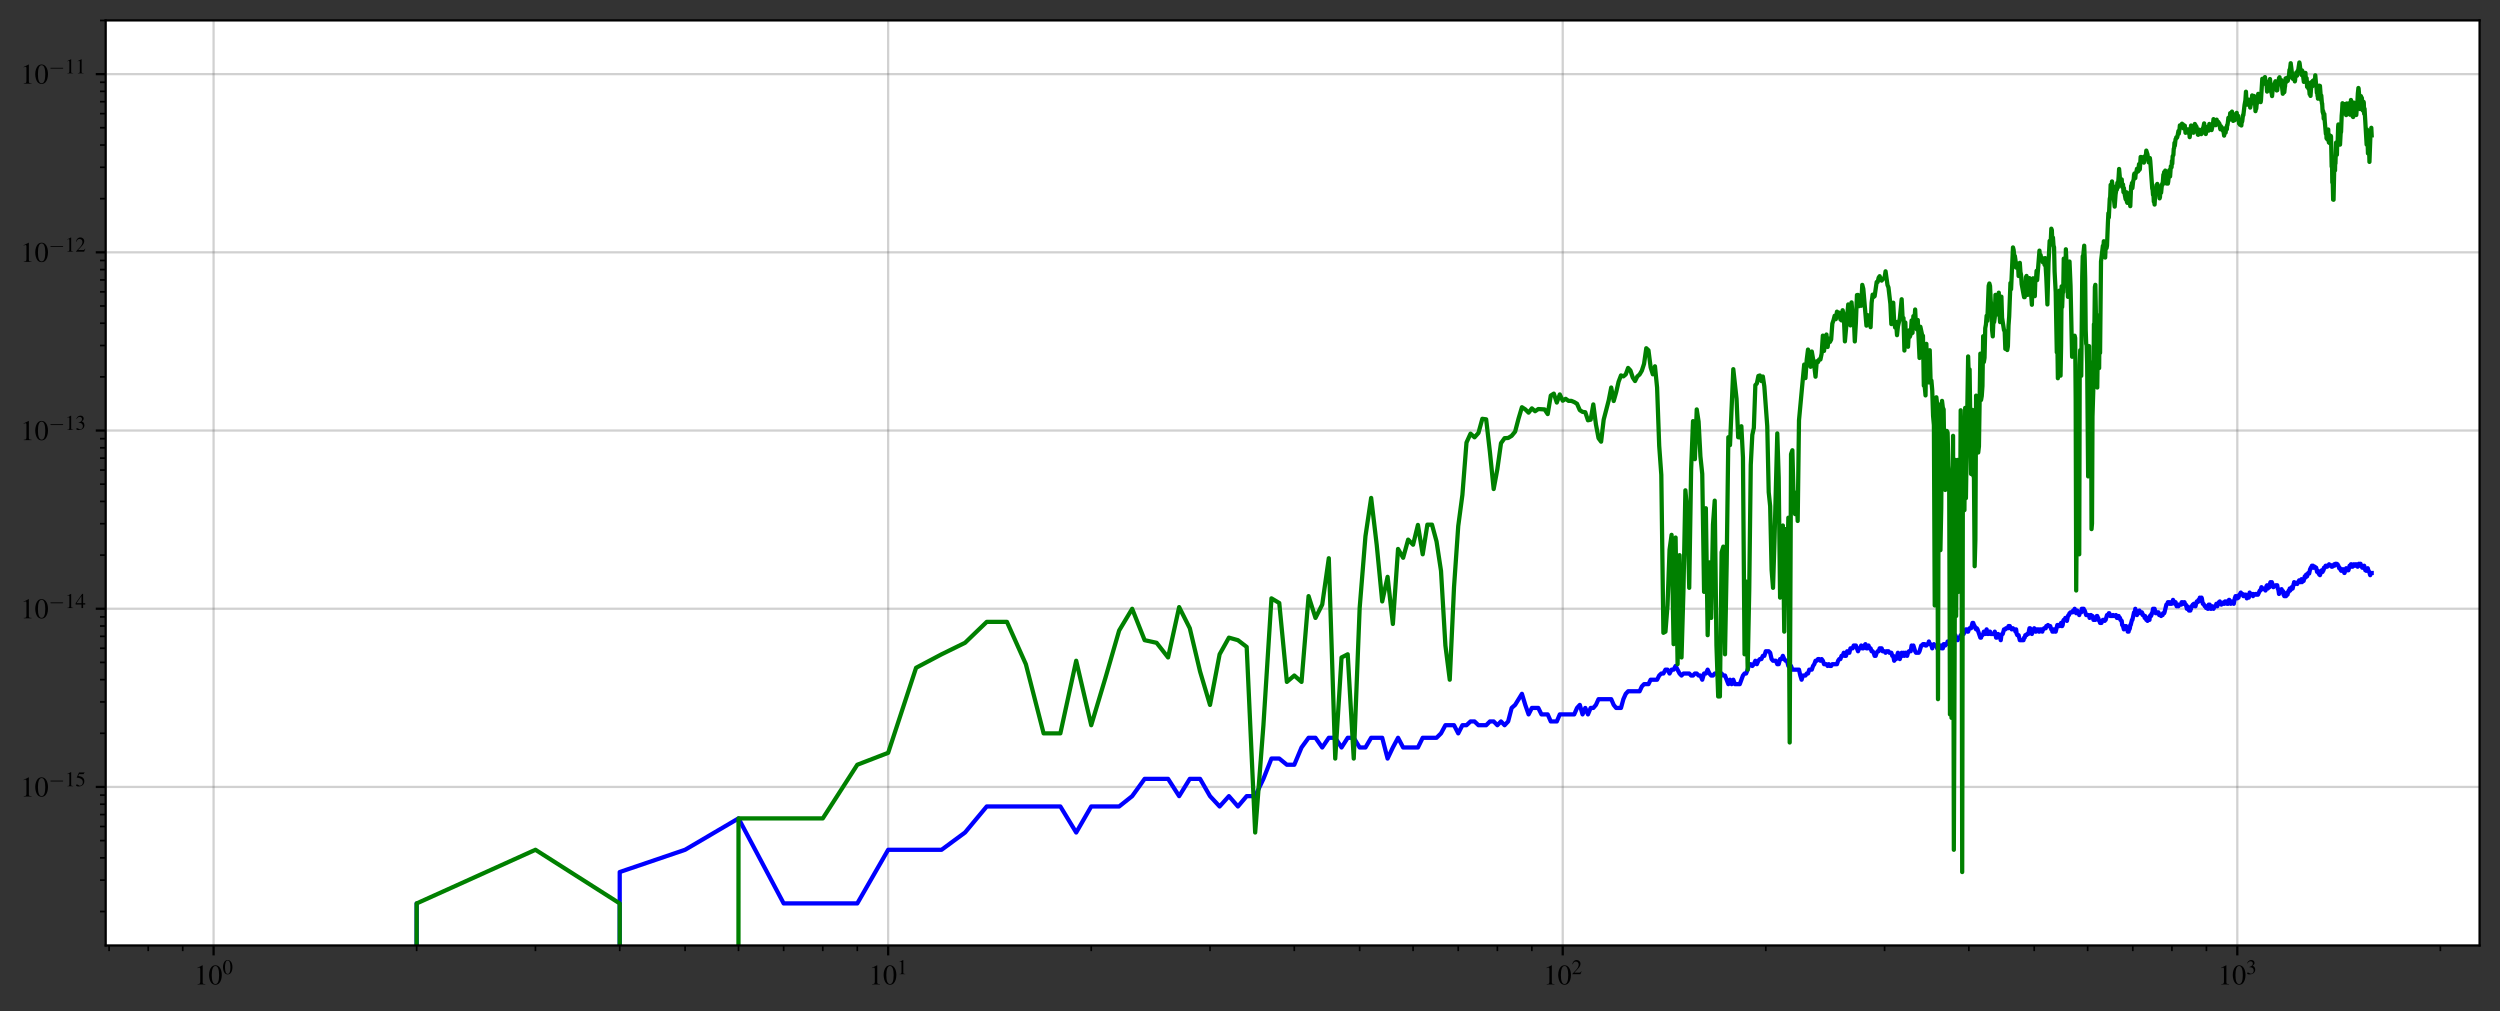 <?xml version="1.0" encoding="utf-8" standalone="no"?>
<!DOCTYPE svg PUBLIC "-//W3C//DTD SVG 1.1//EN"
  "http://www.w3.org/Graphics/SVG/1.1/DTD/svg11.dtd">
<!-- Created with matplotlib (https://matplotlib.org/) -->
<svg height="356.471pt" version="1.1" viewBox="0 0 881.463 356.471" width="881.463pt" xmlns="http://www.w3.org/2000/svg" xmlns:xlink="http://www.w3.org/1999/xlink">
 <rect x="0" y="0" width="881.463" height="356.471" fill="#333333" stroke="none"/>
 <defs>
  <style type="text/css">*{stroke-linecap:butt;stroke-linejoin:round;}</style>
 </defs>
 <g id="figure_1">
  <g id="patch_1">
   <path d="M 0 356.471 
L 881.463 356.471 
L 881.463 0 
L 0 0 
z
" style="fill:none;"/>
  </g>
  <g id="axes_1">
   <g id="patch_2">
    <path d="M 37.263 333.36 
L 874.263 333.36 
L 874.263 7.2 
L 37.263 7.2 
z
" style="fill:#ffffff;"/>
   </g>
   <g id="matplotlib.axis_1">
    <g id="xtick_1">
     <g id="line2d_1">
      <path clip-path="url(#p2d652bc42d)" d="M 75.309 333.36 
L 75.309 7.2 
" style="fill:none;stroke:#666666;stroke-linecap:square;stroke-opacity:0.3;stroke-width:0.8;"/>
     </g>
     <g id="line2d_2">
      <defs>
       <path d="M 0 0 
L 0 3.5 
" id="m3d104fc583" style="stroke:#000000;stroke-width:0.8;"/>
      </defs>
      <g>
       <use style="stroke:#000000;stroke-width:0.8;" x="75.309" xlink:href="#m3d104fc583" y="333.36"/>
      </g>
     </g>
     <g id="text_1">
      <!-- $\mathdefault{10^{0}}$ -->
      <g transform="translate(68.484 347.115)scale(0.1 -0.1)">
       <defs>
        <path d="M 29.094 68 
L 11.094 59 
L 11.094 57.594 
C 12.297 58.094 13.406 58.484 13.797 58.688 
C 15.594 59.391 17.297 59.781 18.297 59.781 
C 20.406 59.781 21.297 58.297 21.297 55.078 
L 21.297 9.359 
C 21.297 6.031 20.5 3.719 18.906 2.797 
C 17.406 1.891 16 1.594 11.797 1.5 
L 11.797 0 
L 39.406 0 
L 39.406 1.5 
C 31.5 1.594 29.906 2.609 29.906 7.453 
L 29.906 67.797 
z
" id="Nimbus_Roman_No9_L_Regular-49"/>
        <path d="M 25.406 68 
C 19.906 68 15.703 66.297 12 62.797 
C 6.203 57.203 2.406 45.688 2.406 34 
C 2.406 23.094 5.703 11.391 10.406 5.797 
C 14.094 1.391 19.203 -1 25 -1 
C 30.094 -1 34.406 0.688 38 4.188 
C 43.797 9.688 47.594 21.297 47.594 33.391 
C 47.594 53.891 38.5 68 25.406 68 
z
M 25.094 65.391 
C 33.5 65.391 38 54.094 38 33.188 
C 38 12.297 33.594 1.594 25 1.594 
C 16.406 1.594 12 12.297 12 33.094 
C 12 54.297 16.5 65.391 25.094 65.391 
z
" id="Nimbus_Roman_No9_L_Regular-48"/>
       </defs>
       <use transform="scale(0.996)" xlink:href="#Nimbus_Roman_No9_L_Regular-49"/>
       <use transform="translate(49.813 0)scale(0.996)" xlink:href="#Nimbus_Roman_No9_L_Regular-48"/>
       <use transform="translate(99.626 36.163)scale(0.737)" xlink:href="#Nimbus_Roman_No9_L_Regular-48"/>
      </g>
     </g>
    </g>
    <g id="xtick_2">
     <g id="line2d_3">
      <path clip-path="url(#p2d652bc42d)" d="M 313.152 333.36 
L 313.152 7.2 
" style="fill:none;stroke:#666666;stroke-linecap:square;stroke-opacity:0.3;stroke-width:0.8;"/>
     </g>
     <g id="line2d_4">
      <g>
       <use style="stroke:#000000;stroke-width:0.8;" x="313.152" xlink:href="#m3d104fc583" y="333.36"/>
      </g>
     </g>
     <g id="text_2">
      <!-- $\mathdefault{10^{1}}$ -->
      <g transform="translate(306.327 347.115)scale(0.1 -0.1)">
       <use transform="scale(0.996)" xlink:href="#Nimbus_Roman_No9_L_Regular-49"/>
       <use transform="translate(49.813 0)scale(0.996)" xlink:href="#Nimbus_Roman_No9_L_Regular-48"/>
       <use transform="translate(99.626 36.163)scale(0.737)" xlink:href="#Nimbus_Roman_No9_L_Regular-49"/>
      </g>
     </g>
    </g>
    <g id="xtick_3">
     <g id="line2d_5">
      <path clip-path="url(#p2d652bc42d)" d="M 550.995 333.36 
L 550.995 7.2 
" style="fill:none;stroke:#666666;stroke-linecap:square;stroke-opacity:0.3;stroke-width:0.8;"/>
     </g>
     <g id="line2d_6">
      <g>
       <use style="stroke:#000000;stroke-width:0.8;" x="550.995" xlink:href="#m3d104fc583" y="333.36"/>
      </g>
     </g>
     <g id="text_3">
      <!-- $\mathdefault{10^{2}}$ -->
      <g transform="translate(544.17 347.115)scale(0.1 -0.1)">
       <defs>
        <path d="M 47.5 13.734 
L 46.203 14.25 
C 42.5 8.5 41.203 7.594 36.703 7.594 
L 12.797 7.594 
L 29.594 25.328 
C 38.5 34.703 42.406 42.359 42.406 50.219 
C 42.406 60.281 34.297 68 23.906 68 
C 18.406 68 13.203 65.797 9.5 61.797 
C 6.297 58.375 4.797 55.156 3.094 48 
L 5.203 47.484 
C 9.203 57.359 12.797 60.594 19.703 60.594 
C 28.094 60.594 33.797 54.844 33.797 46.391 
C 33.797 38.531 29.203 29.156 20.797 20.188 
L 3 1.188 
L 3 0 
L 42 0 
z
" id="Nimbus_Roman_No9_L_Regular-50"/>
       </defs>
       <use transform="scale(0.996)" xlink:href="#Nimbus_Roman_No9_L_Regular-49"/>
       <use transform="translate(49.813 0)scale(0.996)" xlink:href="#Nimbus_Roman_No9_L_Regular-48"/>
       <use transform="translate(99.626 36.163)scale(0.737)" xlink:href="#Nimbus_Roman_No9_L_Regular-50"/>
      </g>
     </g>
    </g>
    <g id="xtick_4">
     <g id="line2d_7">
      <path clip-path="url(#p2d652bc42d)" d="M 788.838 333.36 
L 788.838 7.2 
" style="fill:none;stroke:#666666;stroke-linecap:square;stroke-opacity:0.3;stroke-width:0.8;"/>
     </g>
     <g id="line2d_8">
      <g>
       <use style="stroke:#000000;stroke-width:0.8;" x="788.838" xlink:href="#m3d104fc583" y="333.36"/>
      </g>
     </g>
     <g id="text_4">
      <!-- $\mathdefault{10^{3}}$ -->
      <g transform="translate(782.013 347.115)scale(0.1 -0.1)">
       <defs>
        <path d="M 15.297 33.391 
C 21.203 33.391 23.5 33.188 25.906 32.297 
C 32.094 30.094 36 24.391 36 17.5 
C 36 9.094 30.297 2.594 22.906 2.594 
C 20.203 2.594 18.203 3.297 14.5 5.688 
C 11.5 7.5 9.797 8.188 8.094 8.188 
C 5.797 8.188 4.297 6.797 4.297 4.688 
C 4.297 1.188 8.594 -1 15.594 -1 
C 23.297 -1 31.203 1.594 35.906 5.688 
C 40.594 9.797 43.203 15.594 43.203 22.297 
C 43.203 27.391 41.594 32.094 38.703 35.188 
C 36.703 37.391 34.797 38.594 30.406 40.5 
C 37.297 45.188 39.797 48.891 39.797 54.297 
C 39.797 62.391 33.406 68 24.203 68 
C 19.203 68 14.797 66.297 11.203 63.094 
C 8.203 60.391 6.703 57.797 4.5 51.797 
L 6 51.391 
C 10.094 58.703 14.594 61.984 20.906 61.984 
C 27.406 61.984 31.906 57.594 31.906 51.297 
C 31.906 47.688 30.406 44.094 27.906 41.594 
C 24.906 38.594 22.094 37.094 15.297 34.688 
z
" id="Nimbus_Roman_No9_L_Regular-51"/>
       </defs>
       <use transform="scale(0.996)" xlink:href="#Nimbus_Roman_No9_L_Regular-49"/>
       <use transform="translate(49.813 0)scale(0.996)" xlink:href="#Nimbus_Roman_No9_L_Regular-48"/>
       <use transform="translate(99.626 36.163)scale(0.737)" xlink:href="#Nimbus_Roman_No9_L_Regular-51"/>
      </g>
     </g>
    </g>
    <g id="xtick_5">
     <g id="line2d_9">
      <defs>
       <path d="M 0 0 
L 0 2 
" id="m705863701a" style="stroke:#000000;stroke-width:0.6;"/>
      </defs>
      <g>
       <use style="stroke:#000000;stroke-width:0.6;" x="38.466" xlink:href="#m705863701a" y="333.36"/>
      </g>
     </g>
    </g>
    <g id="xtick_6">
     <g id="line2d_10">
      <g>
       <use style="stroke:#000000;stroke-width:0.6;" x="52.259" xlink:href="#m705863701a" y="333.36"/>
      </g>
     </g>
    </g>
    <g id="xtick_7">
     <g id="line2d_11">
      <g>
       <use style="stroke:#000000;stroke-width:0.6;" x="64.426" xlink:href="#m705863701a" y="333.36"/>
      </g>
     </g>
    </g>
    <g id="xtick_8">
     <g id="line2d_12">
      <g>
       <use style="stroke:#000000;stroke-width:0.6;" x="146.907" xlink:href="#m705863701a" y="333.36"/>
      </g>
     </g>
    </g>
    <g id="xtick_9">
     <g id="line2d_13">
      <g>
       <use style="stroke:#000000;stroke-width:0.6;" x="188.789" xlink:href="#m705863701a" y="333.36"/>
      </g>
     </g>
    </g>
    <g id="xtick_10">
     <g id="line2d_14">
      <g>
       <use style="stroke:#000000;stroke-width:0.6;" x="218.504" xlink:href="#m705863701a" y="333.36"/>
      </g>
     </g>
    </g>
    <g id="xtick_11">
     <g id="line2d_15">
      <g>
       <use style="stroke:#000000;stroke-width:0.6;" x="241.554" xlink:href="#m705863701a" y="333.36"/>
      </g>
     </g>
    </g>
    <g id="xtick_12">
     <g id="line2d_16">
      <g>
       <use style="stroke:#000000;stroke-width:0.6;" x="260.387" xlink:href="#m705863701a" y="333.36"/>
      </g>
     </g>
    </g>
    <g id="xtick_13">
     <g id="line2d_17">
      <g>
       <use style="stroke:#000000;stroke-width:0.6;" x="276.309" xlink:href="#m705863701a" y="333.36"/>
      </g>
     </g>
    </g>
    <g id="xtick_14">
     <g id="line2d_18">
      <g>
       <use style="stroke:#000000;stroke-width:0.6;" x="290.102" xlink:href="#m705863701a" y="333.36"/>
      </g>
     </g>
    </g>
    <g id="xtick_15">
     <g id="line2d_19">
      <g>
       <use style="stroke:#000000;stroke-width:0.6;" x="302.269" xlink:href="#m705863701a" y="333.36"/>
      </g>
     </g>
    </g>
    <g id="xtick_16">
     <g id="line2d_20">
      <g>
       <use style="stroke:#000000;stroke-width:0.6;" x="384.75" xlink:href="#m705863701a" y="333.36"/>
      </g>
     </g>
    </g>
    <g id="xtick_17">
     <g id="line2d_21">
      <g>
       <use style="stroke:#000000;stroke-width:0.6;" x="426.632" xlink:href="#m705863701a" y="333.36"/>
      </g>
     </g>
    </g>
    <g id="xtick_18">
     <g id="line2d_22">
      <g>
       <use style="stroke:#000000;stroke-width:0.6;" x="456.348" xlink:href="#m705863701a" y="333.36"/>
      </g>
     </g>
    </g>
    <g id="xtick_19">
     <g id="line2d_23">
      <g>
       <use style="stroke:#000000;stroke-width:0.6;" x="479.397" xlink:href="#m705863701a" y="333.36"/>
      </g>
     </g>
    </g>
    <g id="xtick_20">
     <g id="line2d_24">
      <g>
       <use style="stroke:#000000;stroke-width:0.6;" x="498.23" xlink:href="#m705863701a" y="333.36"/>
      </g>
     </g>
    </g>
    <g id="xtick_21">
     <g id="line2d_25">
      <g>
       <use style="stroke:#000000;stroke-width:0.6;" x="514.152" xlink:href="#m705863701a" y="333.36"/>
      </g>
     </g>
    </g>
    <g id="xtick_22">
     <g id="line2d_26">
      <g>
       <use style="stroke:#000000;stroke-width:0.6;" x="527.945" xlink:href="#m705863701a" y="333.36"/>
      </g>
     </g>
    </g>
    <g id="xtick_23">
     <g id="line2d_27">
      <g>
       <use style="stroke:#000000;stroke-width:0.6;" x="540.112" xlink:href="#m705863701a" y="333.36"/>
      </g>
     </g>
    </g>
    <g id="xtick_24">
     <g id="line2d_28">
      <g>
       <use style="stroke:#000000;stroke-width:0.6;" x="622.593" xlink:href="#m705863701a" y="333.36"/>
      </g>
     </g>
    </g>
    <g id="xtick_25">
     <g id="line2d_29">
      <g>
       <use style="stroke:#000000;stroke-width:0.6;" x="664.475" xlink:href="#m705863701a" y="333.36"/>
      </g>
     </g>
    </g>
    <g id="xtick_26">
     <g id="line2d_30">
      <g>
       <use style="stroke:#000000;stroke-width:0.6;" x="694.191" xlink:href="#m705863701a" y="333.36"/>
      </g>
     </g>
    </g>
    <g id="xtick_27">
     <g id="line2d_31">
      <g>
       <use style="stroke:#000000;stroke-width:0.6;" x="717.24" xlink:href="#m705863701a" y="333.36"/>
      </g>
     </g>
    </g>
    <g id="xtick_28">
     <g id="line2d_32">
      <g>
       <use style="stroke:#000000;stroke-width:0.6;" x="736.073" xlink:href="#m705863701a" y="333.36"/>
      </g>
     </g>
    </g>
    <g id="xtick_29">
     <g id="line2d_33">
      <g>
       <use style="stroke:#000000;stroke-width:0.6;" x="751.996" xlink:href="#m705863701a" y="333.36"/>
      </g>
     </g>
    </g>
    <g id="xtick_30">
     <g id="line2d_34">
      <g>
       <use style="stroke:#000000;stroke-width:0.6;" x="765.789" xlink:href="#m705863701a" y="333.36"/>
      </g>
     </g>
    </g>
    <g id="xtick_31">
     <g id="line2d_35">
      <g>
       <use style="stroke:#000000;stroke-width:0.6;" x="777.955" xlink:href="#m705863701a" y="333.36"/>
      </g>
     </g>
    </g>
    <g id="xtick_32">
     <g id="line2d_36">
      <g>
       <use style="stroke:#000000;stroke-width:0.6;" x="860.436" xlink:href="#m705863701a" y="333.36"/>
      </g>
     </g>
    </g>
   </g>
   <g id="matplotlib.axis_2">
    <g id="ytick_1">
     <g id="line2d_37">
      <path clip-path="url(#p2d652bc42d)" d="M 37.263 277.468 
L 874.263 277.468 
" style="fill:none;stroke:#666666;stroke-linecap:square;stroke-opacity:0.3;stroke-width:0.8;"/>
     </g>
     <g id="line2d_38">
      <defs>
       <path d="M 0 0 
L -3.5 0 
" id="mc69c17fb8d" style="stroke:#000000;stroke-width:0.8;"/>
      </defs>
      <g>
       <use style="stroke:#000000;stroke-width:0.8;" x="37.263" xlink:href="#mc69c17fb8d" y="277.468"/>
      </g>
     </g>
     <g id="text_5">
      <!-- $\mathdefault{10^{-15}}$ -->
      <g transform="translate(7.2 280.845)scale(0.1 -0.1)">
       <defs>
        <path d="M 65.906 23 
C 67.594 23 69.406 23 69.406 25 
C 69.406 27 67.594 27 65.906 27 
L 11.797 27 
C 10.094 27 8.297 27 8.297 25 
C 8.297 23 10.094 23 11.797 23 
z
" id="CMSY10-0"/>
        <path d="M 18.094 58.094 
L 37.703 58.094 
C 39.297 58.094 39.703 58.297 40 58.984 
L 43.797 67.891 
L 42.906 68.594 
C 41.406 66.5 40.406 66 38.297 66 
L 17.406 66 
L 6.5 42.453 
C 6.406 42.266 6.406 42.156 6.406 41.969 
C 6.406 41.469 6.797 41.172 7.594 41.172 
C 10.797 41.172 14.797 40.484 18.906 39.188 
C 30.406 35.531 35.703 29.406 35.703 19.609 
C 35.703 10.109 29.594 2.688 21.797 2.688 
C 19.797 2.688 18.094 3.391 15.094 5.562 
C 11.906 7.844 9.594 8.828 7.5 8.828 
C 4.594 8.828 3.203 7.641 3.203 5.172 
C 3.203 1.391 7.906 -1 15.406 -1 
C 23.797 -1 31 1.688 36 6.75 
C 40.594 11.203 42.703 16.844 42.703 24.359 
C 42.703 31.484 40.797 36.031 35.797 40.969 
C 31.406 45.328 25.703 47.609 13.906 49.688 
z
" id="Nimbus_Roman_No9_L_Regular-53"/>
       </defs>
       <use transform="scale(0.996)" xlink:href="#Nimbus_Roman_No9_L_Regular-49"/>
       <use transform="translate(49.813 0)scale(0.996)" xlink:href="#Nimbus_Roman_No9_L_Regular-48"/>
       <use transform="translate(99.626 36.163)scale(0.737)" xlink:href="#CMSY10-0"/>
       <use transform="translate(156.909 36.163)scale(0.737)" xlink:href="#Nimbus_Roman_No9_L_Regular-49"/>
       <use transform="translate(193.771 36.163)scale(0.737)" xlink:href="#Nimbus_Roman_No9_L_Regular-53"/>
      </g>
     </g>
    </g>
    <g id="ytick_2">
     <g id="line2d_39">
      <path clip-path="url(#p2d652bc42d)" d="M 37.263 214.633 
L 874.263 214.633 
" style="fill:none;stroke:#666666;stroke-linecap:square;stroke-opacity:0.3;stroke-width:0.8;"/>
     </g>
     <g id="line2d_40">
      <g>
       <use style="stroke:#000000;stroke-width:0.8;" x="37.263" xlink:href="#mc69c17fb8d" y="214.633"/>
      </g>
     </g>
     <g id="text_6">
      <!-- $\mathdefault{10^{-14}}$ -->
      <g transform="translate(7.2 218.01)scale(0.1 -0.1)">
       <defs>
        <path d="M 47.203 23.391 
L 37 23.391 
L 37 68 
L 32.594 68 
L 1.203 23.391 
L 1.203 17 
L 29.297 17 
L 29.297 0 
L 37 0 
L 37 17 
L 47.203 17 
z
M 29.203 23.391 
L 5.203 23.391 
L 29.203 57.766 
z
" id="Nimbus_Roman_No9_L_Regular-52"/>
       </defs>
       <use transform="scale(0.996)" xlink:href="#Nimbus_Roman_No9_L_Regular-49"/>
       <use transform="translate(49.813 0)scale(0.996)" xlink:href="#Nimbus_Roman_No9_L_Regular-48"/>
       <use transform="translate(99.626 36.163)scale(0.737)" xlink:href="#CMSY10-0"/>
       <use transform="translate(156.909 36.163)scale(0.737)" xlink:href="#Nimbus_Roman_No9_L_Regular-49"/>
       <use transform="translate(193.771 36.163)scale(0.737)" xlink:href="#Nimbus_Roman_No9_L_Regular-52"/>
      </g>
     </g>
    </g>
    <g id="ytick_3">
     <g id="line2d_41">
      <path clip-path="url(#p2d652bc42d)" d="M 37.263 151.798 
L 874.263 151.798 
" style="fill:none;stroke:#666666;stroke-linecap:square;stroke-opacity:0.3;stroke-width:0.8;"/>
     </g>
     <g id="line2d_42">
      <g>
       <use style="stroke:#000000;stroke-width:0.8;" x="37.263" xlink:href="#mc69c17fb8d" y="151.798"/>
      </g>
     </g>
     <g id="text_7">
      <!-- $\mathdefault{10^{-13}}$ -->
      <g transform="translate(7.2 155.175)scale(0.1 -0.1)">
       <use transform="scale(0.996)" xlink:href="#Nimbus_Roman_No9_L_Regular-49"/>
       <use transform="translate(49.813 0)scale(0.996)" xlink:href="#Nimbus_Roman_No9_L_Regular-48"/>
       <use transform="translate(99.626 36.163)scale(0.737)" xlink:href="#CMSY10-0"/>
       <use transform="translate(156.909 36.163)scale(0.737)" xlink:href="#Nimbus_Roman_No9_L_Regular-49"/>
       <use transform="translate(193.771 36.163)scale(0.737)" xlink:href="#Nimbus_Roman_No9_L_Regular-51"/>
      </g>
     </g>
    </g>
    <g id="ytick_4">
     <g id="line2d_43">
      <path clip-path="url(#p2d652bc42d)" d="M 37.263 88.962 
L 874.263 88.962 
" style="fill:none;stroke:#666666;stroke-linecap:square;stroke-opacity:0.3;stroke-width:0.8;"/>
     </g>
     <g id="line2d_44">
      <g>
       <use style="stroke:#000000;stroke-width:0.8;" x="37.263" xlink:href="#mc69c17fb8d" y="88.962"/>
      </g>
     </g>
     <g id="text_8">
      <!-- $\mathdefault{10^{-12}}$ -->
      <g transform="translate(7.2 92.34)scale(0.1 -0.1)">
       <use transform="scale(0.996)" xlink:href="#Nimbus_Roman_No9_L_Regular-49"/>
       <use transform="translate(49.813 0)scale(0.996)" xlink:href="#Nimbus_Roman_No9_L_Regular-48"/>
       <use transform="translate(99.626 36.163)scale(0.737)" xlink:href="#CMSY10-0"/>
       <use transform="translate(156.909 36.163)scale(0.737)" xlink:href="#Nimbus_Roman_No9_L_Regular-49"/>
       <use transform="translate(193.771 36.163)scale(0.737)" xlink:href="#Nimbus_Roman_No9_L_Regular-50"/>
      </g>
     </g>
    </g>
    <g id="ytick_5">
     <g id="line2d_45">
      <path clip-path="url(#p2d652bc42d)" d="M 37.263 26.127 
L 874.263 26.127 
" style="fill:none;stroke:#666666;stroke-linecap:square;stroke-opacity:0.3;stroke-width:0.8;"/>
     </g>
     <g id="line2d_46">
      <g>
       <use style="stroke:#000000;stroke-width:0.8;" x="37.263" xlink:href="#mc69c17fb8d" y="26.127"/>
      </g>
     </g>
     <g id="text_9">
      <!-- $\mathdefault{10^{-11}}$ -->
      <g transform="translate(7.2 29.505)scale(0.1 -0.1)">
       <use transform="scale(0.996)" xlink:href="#Nimbus_Roman_No9_L_Regular-49"/>
       <use transform="translate(49.813 0)scale(0.996)" xlink:href="#Nimbus_Roman_No9_L_Regular-48"/>
       <use transform="translate(99.626 36.163)scale(0.737)" xlink:href="#CMSY10-0"/>
       <use transform="translate(156.909 36.163)scale(0.737)" xlink:href="#Nimbus_Roman_No9_L_Regular-49"/>
       <use transform="translate(193.771 36.163)scale(0.737)" xlink:href="#Nimbus_Roman_No9_L_Regular-49"/>
      </g>
     </g>
    </g>
    <g id="ytick_6">
     <g id="line2d_47">
      <defs>
       <path d="M 0 0 
L -2 0 
" id="m0324e39a07" style="stroke:#000000;stroke-width:0.6;"/>
      </defs>
      <g>
       <use style="stroke:#000000;stroke-width:0.6;" x="37.263" xlink:href="#m0324e39a07" y="321.388"/>
      </g>
     </g>
    </g>
    <g id="ytick_7">
     <g id="line2d_48">
      <g>
       <use style="stroke:#000000;stroke-width:0.6;" x="37.263" xlink:href="#m0324e39a07" y="310.323"/>
      </g>
     </g>
    </g>
    <g id="ytick_8">
     <g id="line2d_49">
      <g>
       <use style="stroke:#000000;stroke-width:0.6;" x="37.263" xlink:href="#m0324e39a07" y="302.473"/>
      </g>
     </g>
    </g>
    <g id="ytick_9">
     <g id="line2d_50">
      <g>
       <use style="stroke:#000000;stroke-width:0.6;" x="37.263" xlink:href="#m0324e39a07" y="296.383"/>
      </g>
     </g>
    </g>
    <g id="ytick_10">
     <g id="line2d_51">
      <g>
       <use style="stroke:#000000;stroke-width:0.6;" x="37.263" xlink:href="#m0324e39a07" y="291.408"/>
      </g>
     </g>
    </g>
    <g id="ytick_11">
     <g id="line2d_52">
      <g>
       <use style="stroke:#000000;stroke-width:0.6;" x="37.263" xlink:href="#m0324e39a07" y="287.201"/>
      </g>
     </g>
    </g>
    <g id="ytick_12">
     <g id="line2d_53">
      <g>
       <use style="stroke:#000000;stroke-width:0.6;" x="37.263" xlink:href="#m0324e39a07" y="283.557"/>
      </g>
     </g>
    </g>
    <g id="ytick_13">
     <g id="line2d_54">
      <g>
       <use style="stroke:#000000;stroke-width:0.6;" x="37.263" xlink:href="#m0324e39a07" y="280.343"/>
      </g>
     </g>
    </g>
    <g id="ytick_14">
     <g id="line2d_55">
      <g>
       <use style="stroke:#000000;stroke-width:0.6;" x="37.263" xlink:href="#m0324e39a07" y="258.553"/>
      </g>
     </g>
    </g>
    <g id="ytick_15">
     <g id="line2d_56">
      <g>
       <use style="stroke:#000000;stroke-width:0.6;" x="37.263" xlink:href="#m0324e39a07" y="247.488"/>
      </g>
     </g>
    </g>
    <g id="ytick_16">
     <g id="line2d_57">
      <g>
       <use style="stroke:#000000;stroke-width:0.6;" x="37.263" xlink:href="#m0324e39a07" y="239.637"/>
      </g>
     </g>
    </g>
    <g id="ytick_17">
     <g id="line2d_58">
      <g>
       <use style="stroke:#000000;stroke-width:0.6;" x="37.263" xlink:href="#m0324e39a07" y="233.548"/>
      </g>
     </g>
    </g>
    <g id="ytick_18">
     <g id="line2d_59">
      <g>
       <use style="stroke:#000000;stroke-width:0.6;" x="37.263" xlink:href="#m0324e39a07" y="228.573"/>
      </g>
     </g>
    </g>
    <g id="ytick_19">
     <g id="line2d_60">
      <g>
       <use style="stroke:#000000;stroke-width:0.6;" x="37.263" xlink:href="#m0324e39a07" y="224.366"/>
      </g>
     </g>
    </g>
    <g id="ytick_20">
     <g id="line2d_61">
      <g>
       <use style="stroke:#000000;stroke-width:0.6;" x="37.263" xlink:href="#m0324e39a07" y="220.722"/>
      </g>
     </g>
    </g>
    <g id="ytick_21">
     <g id="line2d_62">
      <g>
       <use style="stroke:#000000;stroke-width:0.6;" x="37.263" xlink:href="#m0324e39a07" y="217.508"/>
      </g>
     </g>
    </g>
    <g id="ytick_22">
     <g id="line2d_63">
      <g>
       <use style="stroke:#000000;stroke-width:0.6;" x="37.263" xlink:href="#m0324e39a07" y="195.718"/>
      </g>
     </g>
    </g>
    <g id="ytick_23">
     <g id="line2d_64">
      <g>
       <use style="stroke:#000000;stroke-width:0.6;" x="37.263" xlink:href="#m0324e39a07" y="184.653"/>
      </g>
     </g>
    </g>
    <g id="ytick_24">
     <g id="line2d_65">
      <g>
       <use style="stroke:#000000;stroke-width:0.6;" x="37.263" xlink:href="#m0324e39a07" y="176.802"/>
      </g>
     </g>
    </g>
    <g id="ytick_25">
     <g id="line2d_66">
      <g>
       <use style="stroke:#000000;stroke-width:0.6;" x="37.263" xlink:href="#m0324e39a07" y="170.713"/>
      </g>
     </g>
    </g>
    <g id="ytick_26">
     <g id="line2d_67">
      <g>
       <use style="stroke:#000000;stroke-width:0.6;" x="37.263" xlink:href="#m0324e39a07" y="165.738"/>
      </g>
     </g>
    </g>
    <g id="ytick_27">
     <g id="line2d_68">
      <g>
       <use style="stroke:#000000;stroke-width:0.6;" x="37.263" xlink:href="#m0324e39a07" y="161.531"/>
      </g>
     </g>
    </g>
    <g id="ytick_28">
     <g id="line2d_69">
      <g>
       <use style="stroke:#000000;stroke-width:0.6;" x="37.263" xlink:href="#m0324e39a07" y="157.887"/>
      </g>
     </g>
    </g>
    <g id="ytick_29">
     <g id="line2d_70">
      <g>
       <use style="stroke:#000000;stroke-width:0.6;" x="37.263" xlink:href="#m0324e39a07" y="154.673"/>
      </g>
     </g>
    </g>
    <g id="ytick_30">
     <g id="line2d_71">
      <g>
       <use style="stroke:#000000;stroke-width:0.6;" x="37.263" xlink:href="#m0324e39a07" y="132.882"/>
      </g>
     </g>
    </g>
    <g id="ytick_31">
     <g id="line2d_72">
      <g>
       <use style="stroke:#000000;stroke-width:0.6;" x="37.263" xlink:href="#m0324e39a07" y="121.818"/>
      </g>
     </g>
    </g>
    <g id="ytick_32">
     <g id="line2d_73">
      <g>
       <use style="stroke:#000000;stroke-width:0.6;" x="37.263" xlink:href="#m0324e39a07" y="113.967"/>
      </g>
     </g>
    </g>
    <g id="ytick_33">
     <g id="line2d_74">
      <g>
       <use style="stroke:#000000;stroke-width:0.6;" x="37.263" xlink:href="#m0324e39a07" y="107.878"/>
      </g>
     </g>
    </g>
    <g id="ytick_34">
     <g id="line2d_75">
      <g>
       <use style="stroke:#000000;stroke-width:0.6;" x="37.263" xlink:href="#m0324e39a07" y="102.902"/>
      </g>
     </g>
    </g>
    <g id="ytick_35">
     <g id="line2d_76">
      <g>
       <use style="stroke:#000000;stroke-width:0.6;" x="37.263" xlink:href="#m0324e39a07" y="98.696"/>
      </g>
     </g>
    </g>
    <g id="ytick_36">
     <g id="line2d_77">
      <g>
       <use style="stroke:#000000;stroke-width:0.6;" x="37.263" xlink:href="#m0324e39a07" y="95.052"/>
      </g>
     </g>
    </g>
    <g id="ytick_37">
     <g id="line2d_78">
      <g>
       <use style="stroke:#000000;stroke-width:0.6;" x="37.263" xlink:href="#m0324e39a07" y="91.838"/>
      </g>
     </g>
    </g>
    <g id="ytick_38">
     <g id="line2d_79">
      <g>
       <use style="stroke:#000000;stroke-width:0.6;" x="37.263" xlink:href="#m0324e39a07" y="70.047"/>
      </g>
     </g>
    </g>
    <g id="ytick_39">
     <g id="line2d_80">
      <g>
       <use style="stroke:#000000;stroke-width:0.6;" x="37.263" xlink:href="#m0324e39a07" y="58.982"/>
      </g>
     </g>
    </g>
    <g id="ytick_40">
     <g id="line2d_81">
      <g>
       <use style="stroke:#000000;stroke-width:0.6;" x="37.263" xlink:href="#m0324e39a07" y="51.132"/>
      </g>
     </g>
    </g>
    <g id="ytick_41">
     <g id="line2d_82">
      <g>
       <use style="stroke:#000000;stroke-width:0.6;" x="37.263" xlink:href="#m0324e39a07" y="45.042"/>
      </g>
     </g>
    </g>
    <g id="ytick_42">
     <g id="line2d_83">
      <g>
       <use style="stroke:#000000;stroke-width:0.6;" x="37.263" xlink:href="#m0324e39a07" y="40.067"/>
      </g>
     </g>
    </g>
    <g id="ytick_43">
     <g id="line2d_84">
      <g>
       <use style="stroke:#000000;stroke-width:0.6;" x="37.263" xlink:href="#m0324e39a07" y="35.861"/>
      </g>
     </g>
    </g>
    <g id="ytick_44">
     <g id="line2d_85">
      <g>
       <use style="stroke:#000000;stroke-width:0.6;" x="37.263" xlink:href="#m0324e39a07" y="32.217"/>
      </g>
     </g>
    </g>
    <g id="ytick_45">
     <g id="line2d_86">
      <g>
       <use style="stroke:#000000;stroke-width:0.6;" x="37.263" xlink:href="#m0324e39a07" y="29.002"/>
      </g>
     </g>
    </g>
    <g id="ytick_46">
     <g id="line2d_87">
      <g>
       <use style="stroke:#000000;stroke-width:0.6;" x="37.263" xlink:href="#m0324e39a07" y="7.212"/>
      </g>
     </g>
    </g>
   </g>
   <g id="line2d_88">
    <path clip-path="url(#p2d652bc42d)" d="M 146.861 357.471 
L 146.907 318.535 
L 146.933 357.471 
M 218.48 357.471 
L 218.504 307.47 
L 241.554 299.619 
L 260.387 288.555 
L 276.309 318.535 
L 302.269 318.535 
L 313.152 299.619 
L 331.984 299.619 
L 340.252 293.53 
L 347.907 284.348 
L 373.867 284.348 
L 379.451 293.53 
L 384.75 284.348 
L 394.595 284.348 
L 399.186 280.704 
L 403.582 274.615 
L 411.85 274.615 
L 415.749 280.704 
L 419.505 274.615 
L 423.13 274.615 
L 426.632 280.704 
L 430.019 284.348 
L 433.298 280.704 
L 436.477 284.348 
L 439.56 280.704 
L 442.555 280.704 
L 445.464 274.615 
L 448.295 267.455 
L 451.049 267.455 
L 453.732 269.639 
L 456.348 269.639 
L 458.898 263.55 
L 461.387 260.134 
L 463.818 260.134 
L 466.193 263.55 
L 468.514 260.134 
L 470.784 260.134 
L 473.006 263.55 
L 475.18 260.134 
L 477.31 260.134 
L 479.397 263.55 
L 481.442 263.55 
L 483.448 260.134 
L 487.347 260.134 
L 489.242 267.455 
L 491.103 263.55 
L 492.931 260.134 
L 494.728 263.55 
L 499.937 263.55 
L 501.617 260.134 
L 506.498 260.134 
L 508.075 258.575 
L 509.628 255.699 
L 512.666 255.699 
L 514.152 258.575 
L 515.618 255.699 
L 517.062 255.699 
L 518.487 254.368 
L 519.892 254.368 
L 521.279 255.699 
L 523.997 255.699 
L 525.33 254.368 
L 526.646 254.368 
L 527.945 255.699 
L 529.229 254.368 
L 530.496 255.699 
L 531.748 254.368 
L 532.985 249.61 
L 534.208 248.54 
L 536.61 244.635 
L 537.79 248.54 
L 538.958 251.885 
L 540.112 249.61 
L 542.382 249.61 
L 543.499 251.885 
L 545.697 251.885 
L 546.778 254.368 
L 548.908 254.368 
L 549.957 251.885 
L 555.046 251.885 
L 556.035 249.61 
L 557.014 248.54 
L 557.984 251.885 
L 558.944 249.61 
L 559.896 251.885 
L 560.84 249.61 
L 561.775 249.61 
L 562.701 248.54 
L 563.619 246.517 
L 568.091 246.517 
L 568.963 248.54 
L 569.828 249.61 
L 571.535 249.61 
L 572.378 246.517 
L 573.215 244.635 
L 574.044 243.74 
L 578.095 243.74 
L 578.887 242.034 
L 579.672 241.219 
L 581.226 241.219 
L 581.994 239.659 
L 584.264 239.659 
L 585.01 238.184 
L 585.75 237.475 
L 586.486 237.475 
L 587.216 236.11 
L 587.94 236.11 
L 588.66 237.475 
L 589.375 236.11 
L 590.085 236.11 
L 590.79 234.811 
L 592.186 237.475 
L 592.877 238.184 
L 593.563 237.475 
L 595.595 237.475 
L 596.264 238.184 
L 596.928 238.184 
L 597.588 237.475 
L 598.244 237.475 
L 598.896 238.184 
L 599.543 238.184 
L 600.187 239.659 
L 600.827 237.475 
L 601.462 237.475 
L 602.094 236.11 
L 602.722 237.475 
L 603.346 238.184 
L 603.966 238.184 
L 604.583 237.475 
L 607.014 237.475 
L 607.612 238.184 
L 608.208 238.184 
L 609.388 241.219 
L 609.974 239.659 
L 610.555 241.219 
L 611.134 239.659 
L 611.71 241.219 
L 613.417 241.219 
L 614.54 238.184 
L 615.097 237.475 
L 615.65 237.475 
L 616.201 236.11 
L 616.749 234.183 
L 617.294 234.183 
L 617.837 234.811 
L 618.376 234.183 
L 618.913 232.97 
L 619.446 234.183 
L 619.978 232.97 
L 620.506 232.383 
L 621.032 232.383 
L 621.555 231.246 
L 622.075 231.246 
L 622.593 229.624 
L 623.621 229.624 
L 624.131 230.154 
L 624.638 232.383 
L 625.143 232.97 
L 626.146 232.97 
L 626.644 234.183 
L 627.139 234.183 
L 627.632 232.383 
L 628.123 232.383 
L 628.612 231.246 
L 629.098 232.383 
L 629.581 232.97 
L 630.063 232.97 
L 630.542 234.811 
L 631.494 234.811 
L 631.967 236.11 
L 634.299 236.11 
L 634.759 238.184 
L 635.217 239.659 
L 635.673 238.184 
L 636.579 238.184 
L 637.029 237.475 
L 637.477 237.475 
L 637.924 236.11 
L 638.81 236.11 
L 639.251 234.811 
L 639.689 234.183 
L 640.126 232.97 
L 640.561 232.97 
L 640.994 232.383 
L 641.425 232.383 
L 641.855 232.97 
L 642.283 232.383 
L 642.709 232.97 
L 643.133 234.183 
L 643.976 234.183 
L 644.395 234.811 
L 644.812 234.183 
L 645.228 234.811 
L 645.642 234.811 
L 646.054 234.183 
L 647.688 234.183 
L 648.092 232.97 
L 648.495 232.383 
L 648.896 232.383 
L 649.295 231.246 
L 649.693 231.246 
L 650.09 230.154 
L 650.485 231.246 
L 650.878 231.246 
L 651.27 229.624 
L 651.661 230.154 
L 652.05 230.154 
L 652.438 228.595 
L 653.208 228.595 
L 653.592 227.602 
L 654.354 227.602 
L 655.111 229.624 
L 655.487 228.595 
L 655.862 228.595 
L 656.236 227.602 
L 656.608 228.595 
L 656.979 228.595 
L 657.348 227.602 
L 657.716 227.119 
L 658.083 228.595 
L 658.449 228.595 
L 658.813 227.602 
L 659.177 228.595 
L 659.538 228.595 
L 659.899 229.624 
L 660.258 229.624 
L 660.616 230.154 
L 660.973 231.246 
L 661.329 231.246 
L 661.683 230.154 
L 662.036 229.624 
L 662.388 229.624 
L 662.739 228.595 
L 663.437 228.595 
L 663.784 229.624 
L 664.475 229.624 
L 664.819 230.154 
L 665.161 229.624 
L 665.843 229.624 
L 666.182 230.154 
L 666.857 230.154 
L 667.193 231.246 
L 667.528 231.246 
L 667.862 232.97 
L 668.194 232.383 
L 668.526 232.383 
L 669.186 230.154 
L 669.842 232.383 
L 670.494 230.154 
L 670.818 231.246 
L 671.141 230.154 
L 671.464 231.246 
L 671.785 230.154 
L 672.105 230.154 
L 672.424 231.246 
L 672.743 230.154 
L 673.06 229.624 
L 673.692 229.624 
L 674.006 227.602 
L 674.32 228.595 
L 674.632 227.602 
L 675.255 229.624 
L 675.564 230.154 
L 676.488 230.154 
L 676.794 229.624 
L 677.403 227.602 
L 677.707 227.602 
L 678.009 227.119 
L 678.612 227.119 
L 678.911 227.602 
L 679.21 227.602 
L 679.508 227.119 
L 679.806 227.119 
L 680.102 226.178 
L 680.398 227.119 
L 680.692 227.119 
L 680.986 227.602 
L 681.279 228.595 
L 681.571 227.602 
L 681.863 227.119 
L 682.153 227.602 
L 682.732 227.602 
L 683.02 228.595 
L 683.88 228.595 
L 684.165 227.602 
L 684.449 227.602 
L 684.732 228.595 
L 685.015 228.595 
L 685.297 227.119 
L 685.578 227.119 
L 685.858 227.602 
L 686.138 227.119 
L 686.416 227.119 
L 686.694 226.178 
L 688.074 226.178 
L 688.347 225.719 
L 688.62 223.958 
L 689.435 223.958 
L 689.705 224.825 
L 689.974 224.825 
L 690.243 225.719 
L 690.511 224.825 
L 691.044 224.825 
L 691.31 223.958 
L 691.575 223.958 
L 691.84 223.535 
L 692.104 222.708 
L 692.367 223.535 
L 692.629 222.708 
L 692.891 222.708 
L 693.152 221.905 
L 693.413 221.905 
L 693.673 222.708 
L 693.932 222.708 
L 694.191 221.905 
L 694.449 221.513 
L 694.962 221.513 
L 695.474 219.63 
L 695.729 219.63 
L 695.983 220.368 
L 696.236 220.744 
L 696.489 221.513 
L 696.741 221.905 
L 696.993 221.513 
L 697.244 221.905 
L 698.242 224.825 
L 698.49 224.825 
L 698.737 223.958 
L 698.984 223.958 
L 699.23 223.535 
L 699.476 222.708 
L 699.721 222.708 
L 699.966 223.535 
L 700.453 221.905 
L 700.696 223.535 
L 700.938 222.708 
L 701.179 223.535 
L 701.42 222.708 
L 701.661 222.708 
L 701.901 223.535 
L 703.092 223.535 
L 703.329 222.708 
L 703.565 223.535 
L 703.801 224.825 
L 704.036 224.825 
L 704.27 223.958 
L 704.504 223.535 
L 704.737 223.958 
L 704.97 223.958 
L 705.435 225.719 
L 705.666 223.958 
L 705.897 223.535 
L 706.127 223.535 
L 706.586 221.905 
L 707.043 221.905 
L 707.271 221.513 
L 707.951 221.513 
L 708.177 220.744 
L 708.627 220.744 
L 708.851 221.513 
L 709.075 221.513 
L 709.299 221.905 
L 709.521 221.513 
L 709.744 221.513 
L 709.966 221.905 
L 710.408 221.905 
L 710.629 222.708 
L 710.849 221.905 
L 711.068 223.535 
L 711.287 223.958 
L 711.724 223.958 
L 712.159 225.719 
L 713.453 225.719 
L 713.667 224.825 
L 713.881 224.825 
L 714.094 223.958 
L 714.519 223.958 
L 714.731 223.535 
L 715.153 223.535 
L 715.574 221.513 
L 715.784 221.513 
L 715.993 221.905 
L 716.41 223.535 
L 716.826 221.905 
L 717.033 221.905 
L 717.24 221.513 
L 717.446 221.905 
L 717.652 222.708 
L 717.858 222.708 
L 718.063 221.905 
L 718.676 221.905 
L 718.88 222.708 
L 719.083 222.708 
L 719.285 221.905 
L 719.891 221.905 
L 720.092 222.708 
L 720.293 221.905 
L 720.494 221.905 
L 720.694 221.513 
L 721.291 221.513 
L 721.49 220.744 
L 721.885 220.744 
L 722.083 220.368 
L 722.28 220.744 
L 722.868 220.744 
L 723.259 221.905 
L 723.454 221.905 
L 723.648 222.708 
L 723.842 221.905 
L 724.035 222.708 
L 724.229 221.905 
L 724.422 221.905 
L 724.614 222.708 
L 724.806 222.708 
L 725.381 220.368 
L 725.762 220.368 
L 725.952 220.744 
L 726.142 220.744 
L 726.331 220.368 
L 726.52 220.368 
L 726.709 219.63 
L 726.897 220.744 
L 727.085 220.744 
L 727.273 220.368 
L 727.46 218.912 
L 727.647 218.56 
L 728.02 218.56 
L 728.206 217.869 
L 728.577 217.869 
L 728.762 218.912 
L 729.13 217.195 
L 729.314 216.864 
L 729.498 216.864 
L 729.681 216.214 
L 729.864 216.214 
L 730.047 215.895 
L 730.774 215.895 
L 730.955 215.268 
L 731.317 215.268 
L 731.497 214.655 
L 732.035 216.214 
L 732.214 215.895 
L 732.393 215.268 
L 732.571 215.895 
L 732.749 215.895 
L 732.926 216.214 
L 733.104 216.864 
L 733.281 215.895 
L 733.81 215.895 
L 733.986 214.655 
L 734.686 214.655 
L 734.861 215.268 
L 735.035 215.268 
L 735.555 216.864 
L 736.416 216.864 
L 736.588 217.195 
L 736.759 217.869 
L 737.101 216.864 
L 737.271 216.864 
L 737.441 217.195 
L 737.78 217.195 
L 738.118 218.56 
L 738.455 218.56 
L 738.623 217.869 
L 738.791 218.56 
L 738.959 217.869 
L 739.126 217.869 
L 739.293 217.195 
L 739.46 217.195 
L 739.626 217.869 
L 739.792 217.869 
L 740.124 218.912 
L 740.289 218.912 
L 740.454 219.63 
L 740.948 219.63 
L 741.112 218.912 
L 741.276 218.912 
L 741.44 218.56 
L 741.929 218.56 
L 742.092 218.912 
L 742.254 218.56 
L 742.416 218.56 
L 742.9 216.864 
L 743.383 216.864 
L 743.543 216.214 
L 743.703 216.214 
L 744.022 217.195 
L 744.182 216.864 
L 744.341 217.195 
L 744.816 217.195 
L 744.974 216.864 
L 745.132 216.864 
L 745.29 217.195 
L 745.918 217.195 
L 746.074 216.864 
L 746.23 217.195 
L 746.386 217.869 
L 746.852 217.869 
L 747.007 217.195 
L 747.162 217.869 
L 747.471 217.869 
L 747.625 218.56 
L 747.779 218.56 
L 747.932 218.912 
L 748.086 218.912 
L 748.239 220.368 
L 748.392 220.368 
L 748.545 220.744 
L 748.849 221.905 
L 749.001 221.513 
L 749.153 220.744 
L 749.305 221.513 
L 749.456 221.513 
L 749.607 220.744 
L 749.758 221.513 
L 749.909 221.513 
L 750.059 221.905 
L 750.209 222.708 
L 750.359 221.905 
L 750.509 222.708 
L 750.659 221.905 
L 750.808 221.905 
L 750.957 221.513 
L 751.106 220.368 
L 751.255 220.368 
L 751.7 218.56 
L 751.848 218.56 
L 752.437 215.895 
L 752.731 215.895 
L 752.877 214.655 
L 753.023 215.268 
L 753.169 215.268 
L 753.461 216.864 
L 753.606 216.214 
L 754.041 216.214 
L 754.186 215.895 
L 754.33 215.268 
L 754.474 215.895 
L 754.618 215.895 
L 754.762 216.214 
L 754.905 215.895 
L 755.192 215.895 
L 755.335 216.214 
L 755.478 216.864 
L 755.763 216.864 
L 755.905 217.195 
L 756.047 217.195 
L 756.189 217.869 
L 756.33 217.195 
L 756.472 217.869 
L 756.613 217.869 
L 756.754 218.56 
L 757.035 218.56 
L 757.176 218.912 
L 757.316 217.869 
L 757.456 218.56 
L 757.596 217.869 
L 757.736 218.56 
L 757.875 218.56 
L 758.014 217.195 
L 758.153 217.195 
L 758.292 216.864 
L 758.431 217.195 
L 758.57 216.864 
L 758.708 216.214 
L 758.846 216.214 
L 759.122 214.655 
L 759.26 214.655 
L 759.397 215.268 
L 759.534 215.268 
L 759.672 214.655 
L 760.082 216.214 
L 760.218 216.214 
L 760.354 215.895 
L 760.49 216.214 
L 760.626 215.895 
L 761.032 215.895 
L 761.168 216.214 
L 761.302 216.864 
L 761.84 216.864 
L 761.975 217.195 
L 762.108 216.864 
L 762.509 216.864 
L 762.642 216.214 
L 763.041 216.214 
L 763.173 215.895 
L 763.833 213.179 
L 763.965 213.179 
L 764.096 212.893 
L 764.227 212.893 
L 764.358 212.331 
L 764.881 212.331 
L 765.011 212.893 
L 765.141 212.331 
L 765.271 212.893 
L 765.659 212.893 
L 765.789 212.331 
L 765.918 212.331 
L 766.046 212.054 
L 766.175 211.508 
L 766.432 212.331 
L 766.56 212.054 
L 766.688 212.331 
L 766.816 212.893 
L 766.944 212.331 
L 767.072 212.331 
L 767.199 213.179 
L 767.326 213.179 
L 767.454 213.76 
L 767.581 213.76 
L 767.707 213.179 
L 767.961 213.179 
L 768.087 213.76 
L 768.213 213.179 
L 769.092 213.179 
L 769.217 212.331 
L 769.467 212.331 
L 769.591 212.893 
L 769.964 212.893 
L 770.088 212.331 
L 770.212 212.331 
L 770.335 212.893 
L 770.459 212.893 
L 770.582 213.179 
L 770.705 213.179 
L 771.074 214.655 
L 771.196 213.76 
L 771.441 214.655 
L 771.685 214.655 
L 771.807 215.268 
L 771.929 215.268 
L 772.051 214.655 
L 772.172 215.268 
L 772.293 215.268 
L 772.415 214.655 
L 772.536 214.655 
L 772.656 213.76 
L 773.018 213.76 
L 773.139 213.179 
L 773.259 213.179 
L 773.499 212.893 
L 773.738 213.179 
L 773.858 213.179 
L 773.977 213.76 
L 774.096 213.76 
L 774.453 212.331 
L 774.572 212.054 
L 774.809 212.331 
L 775.163 211.508 
L 775.281 212.054 
L 775.633 210.709 
L 775.868 210.973 
L 775.985 210.973 
L 776.219 210.709 
L 776.335 210.973 
L 776.568 212.331 
L 776.685 212.893 
L 776.917 212.893 
L 777.379 213.76 
L 777.725 213.76 
L 777.84 214.353 
L 777.955 213.76 
L 778.184 213.76 
L 778.413 214.655 
L 778.527 214.655 
L 778.641 214.353 
L 778.755 213.179 
L 778.869 213.76 
L 778.983 213.76 
L 779.096 213.179 
L 779.436 214.655 
L 779.662 214.655 
L 780 213.76 
L 780.225 214.353 
L 780.337 214.353 
L 780.449 214.655 
L 780.897 213.76 
L 781.231 213.76 
L 781.453 212.893 
L 781.785 213.76 
L 782.006 212.893 
L 782.116 212.893 
L 782.337 212.331 
L 782.556 212.331 
L 782.666 212.054 
L 783.213 213.179 
L 783.431 212.893 
L 783.974 212.893 
L 784.082 212.331 
L 784.298 212.893 
L 784.514 212.054 
L 784.621 212.331 
L 784.836 212.054 
L 784.944 212.331 
L 785.051 212.054 
L 785.265 212.893 
L 785.372 212.331 
L 785.585 212.893 
L 785.904 211.508 
L 786.011 211.508 
L 786.223 212.331 
L 786.329 212.331 
L 786.54 212.893 
L 786.751 212.331 
L 786.962 212.054 
L 787.172 212.331 
L 787.382 212.331 
L 787.591 212.893 
L 788.008 210.709 
L 788.112 210.709 
L 788.216 210.189 
L 788.424 210.709 
L 788.528 210.709 
L 788.631 210.189 
L 788.838 210.973 
L 789.044 210.709 
L 789.25 210.709 
L 789.558 209.679 
L 789.661 209.679 
L 790.07 208.932 
L 790.274 209.428 
L 790.376 209.428 
L 790.478 209.679 
L 790.681 209.428 
L 790.985 210.189 
L 791.187 209.679 
L 791.891 209.679 
L 792.192 210.973 
L 792.391 210.189 
L 792.491 210.709 
L 792.591 210.189 
L 792.79 210.709 
L 792.889 210.709 
L 793.187 208.932 
L 793.385 209.428 
L 793.976 209.428 
L 794.172 209.679 
L 794.27 209.679 
L 794.368 210.189 
L 794.466 209.428 
L 794.662 209.679 
L 795.051 209.679 
L 795.246 209.428 
L 795.44 209.679 
L 795.537 209.428 
L 795.73 209.679 
L 796.116 209.679 
L 796.787 208.204 
L 796.979 208.204 
L 797.169 207.729 
L 797.36 207.032 
L 797.55 207.495 
L 797.645 207.495 
L 797.74 207.729 
L 797.929 207.495 
L 798.118 207.495 
L 798.307 207.729 
L 798.495 207.729 
L 798.589 207.495 
L 798.777 208.204 
L 799.151 206.578 
L 799.245 206.578 
L 799.338 206.353 
L 799.525 206.578 
L 799.618 207.495 
L 799.804 206.578 
L 799.896 207.032 
L 799.989 206.353 
L 800.174 207.032 
L 800.452 205.473 
L 800.544 205.257 
L 800.636 205.909 
L 800.82 205.473 
L 800.912 205.473 
L 801.004 205.257 
L 801.462 206.578 
L 801.554 207.032 
L 801.736 206.578 
L 802.282 206.578 
L 802.463 206.353 
L 802.915 206.353 
L 803.095 207.495 
L 803.185 207.495 
L 803.364 208.204 
L 803.544 209.428 
L 803.812 208.444 
L 803.901 208.444 
L 804.08 208.204 
L 804.258 208.444 
L 804.436 207.729 
L 804.613 208.204 
L 804.879 208.932 
L 804.967 208.444 
L 805.144 209.679 
L 805.232 209.679 
L 805.408 210.189 
L 805.496 210.189 
L 805.584 209.679 
L 805.759 210.189 
L 806.022 210.189 
L 806.197 209.428 
L 806.284 209.428 
L 806.371 208.932 
L 806.545 209.679 
L 806.719 208.932 
L 806.806 208.932 
L 806.98 208.204 
L 807.066 208.204 
L 807.153 208.444 
L 807.326 207.495 
L 807.498 208.204 
L 807.671 207.729 
L 807.843 207.495 
L 807.929 207.729 
L 808.014 207.032 
L 808.1 207.495 
L 808.271 207.032 
L 808.357 207.495 
L 808.698 205.909 
L 808.784 205.909 
L 808.869 205.257 
L 809.039 205.473 
L 809.124 205.473 
L 809.208 205.909 
L 809.378 205.473 
L 809.885 205.473 
L 809.969 205.909 
L 810.137 205.473 
L 810.305 205.257 
L 810.389 205.257 
L 810.557 204.831 
L 810.64 204.62 
L 810.807 204.831 
L 810.891 204.831 
L 811.058 205.257 
L 811.141 205.257 
L 811.307 204.62 
L 811.39 204.62 
L 811.473 204.203 
L 811.639 205.257 
L 811.805 204.831 
L 812.052 204.203 
L 812.217 204.831 
L 812.382 204.203 
L 812.628 203.189 
L 812.71 203.189 
L 812.874 203.59 
L 812.956 203.59 
L 813.119 202.597 
L 813.201 202.793 
L 813.283 203.189 
L 813.364 202.793 
L 813.446 203.189 
L 813.689 202.21 
L 813.852 202.019 
L 814.014 202.019 
L 814.176 202.21 
L 814.498 200.715 
L 814.579 200.715 
L 814.74 200.174 
L 814.9 200.174 
L 815.141 199.47 
L 815.221 199.82 
L 815.381 199.47 
L 815.54 199.47 
L 815.62 200.174 
L 815.7 199.82 
L 815.859 200.174 
L 816.018 199.82 
L 816.177 199.82 
L 816.335 200.174 
L 816.651 200.174 
L 816.966 201.64 
L 817.202 201.64 
L 817.281 201.266 
L 817.516 202.21 
L 817.672 202.21 
L 817.75 202.597 
L 817.828 202.21 
L 817.984 202.793 
L 818.373 201.64 
L 818.528 201.266 
L 818.605 201.081 
L 818.76 201.266 
L 818.837 201.266 
L 818.915 201.64 
L 819.146 200.715 
L 819.223 201.081 
L 819.377 200.174 
L 819.454 200.174 
L 819.53 200.353 
L 819.99 199.47 
L 820.142 199.82 
L 820.219 199.47 
L 820.371 199.82 
L 820.523 199.82 
L 820.675 199.47 
L 820.827 199.47 
L 820.903 199.297 
L 821.054 199.47 
L 821.205 198.954 
L 821.356 199.297 
L 821.807 199.297 
L 821.882 199.47 
L 821.957 199.297 
L 822.107 199.82 
L 822.331 199.82 
L 822.481 199.47 
L 822.555 199.47 
L 822.704 199.297 
L 822.779 199.297 
L 822.853 199.47 
L 823.001 198.954 
L 823.076 199.47 
L 823.15 199.297 
L 823.224 199.297 
L 823.446 198.783 
L 823.52 198.783 
L 823.667 198.954 
L 823.741 198.954 
L 823.888 198.783 
L 824.035 198.954 
L 824.182 198.954 
L 824.402 199.47 
L 824.475 199.47 
L 824.767 200.353 
L 824.84 200.353 
L 824.913 200.174 
L 825.349 201.081 
L 825.422 201.081 
L 825.494 201.266 
L 825.639 200.715 
L 825.856 200.715 
L 826 201.266 
L 826.216 200.715 
L 826.575 202.019 
L 826.647 202.019 
L 826.933 201.081 
L 827.004 201.081 
L 827.218 200.353 
L 827.289 200.353 
L 827.432 200.715 
L 827.574 200.715 
L 827.716 201.081 
L 827.857 200.715 
L 827.999 201.081 
L 828.281 200.174 
L 828.352 200.174 
L 828.422 199.47 
L 828.493 199.82 
L 828.703 199.297 
L 828.774 199.297 
L 828.914 198.954 
L 829.054 198.954 
L 829.333 199.82 
L 829.473 199.82 
L 829.612 199.47 
L 829.682 199.47 
L 829.751 199.297 
L 829.821 199.47 
L 829.89 198.954 
L 830.098 199.47 
L 830.375 199.47 
L 830.444 198.954 
L 830.582 199.297 
L 830.72 199.297 
L 830.789 198.954 
L 830.926 199.297 
L 831.064 199.297 
L 831.269 199.82 
L 831.543 198.954 
L 831.68 198.783 
L 831.816 199.297 
L 831.952 199.297 
L 832.156 198.783 
L 832.292 198.783 
L 832.63 199.82 
L 832.698 199.47 
L 832.9 200.174 
L 832.968 199.82 
L 833.102 200.174 
L 833.237 200.174 
L 833.304 199.82 
L 833.371 200.174 
L 833.572 199.47 
L 833.974 201.081 
L 834.24 201.081 
L 834.307 201.266 
L 834.572 200.715 
L 834.705 201.081 
L 834.837 200.353 
L 835.102 201.266 
L 835.168 201.266 
L 835.3 201.64 
L 835.365 201.64 
L 835.628 202.597 
L 835.694 202.793 
L 835.956 202.21 
L 836.022 202.21 
L 836.152 202.019 
L 836.218 202.019 
L 836.218 202.019 
" style="fill:none;stroke:#0000ff;stroke-linecap:square;stroke-width:1.5;"/>
   </g>
   <g id="line2d_89">
    <path clip-path="url(#p2d652bc42d)" d="M 146.861 357.471 
L 146.907 318.535 
L 188.789 299.619 
L 218.504 318.535 
L 218.519 357.471 
M 260.366 357.471 
L 260.387 288.555 
L 290.102 288.555 
L 302.269 269.639 
L 313.152 265.433 
L 322.997 235.453 
L 331.984 230.695 
L 340.252 226.644 
L 347.907 219.269 
L 355.034 219.269 
L 361.7 234.183 
L 367.962 258.575 
L 373.867 258.575 
L 379.451 232.97 
L 384.75 255.699 
L 389.789 238.912 
L 394.595 222.304 
L 399.186 214.655 
L 403.582 225.719 
L 407.799 226.644 
L 411.85 231.809 
L 415.749 214.055 
L 419.505 221.513 
L 423.13 236.784 
L 426.632 248.54 
L 430.019 230.695 
L 433.298 224.825 
L 436.477 225.719 
L 439.56 228.094 
L 442.555 293.53 
L 445.464 255.699 
L 448.295 210.973 
L 451.049 212.611 
L 453.732 240.428 
L 456.348 238.184 
L 458.898 240.428 
L 461.387 210.189 
L 463.818 217.869 
L 466.193 213.179 
L 468.514 196.822 
L 470.784 267.455 
L 473.006 231.809 
L 475.18 230.695 
L 477.31 267.455 
L 479.397 214.353 
L 481.442 189.05 
L 483.448 175.565 
L 485.416 192.19 
L 487.347 212.054 
L 489.242 203.388 
L 491.103 219.996 
L 492.931 193.555 
L 494.728 196.664 
L 496.494 190.263 
L 498.23 192.058 
L 499.937 185.082 
L 501.617 195.438 
L 503.269 184.98 
L 504.896 184.98 
L 506.498 190.891 
L 508.075 201.266 
L 509.628 227.602 
L 511.158 239.659 
L 512.666 207.032 
L 514.152 185.495 
L 515.618 174.5 
L 517.062 156.041 
L 518.487 152.902 
L 519.892 154.194 
L 521.279 152.651 
L 522.647 147.665 
L 523.997 147.848 
L 525.33 159.469 
L 526.646 172.423 
L 527.945 165.408 
L 529.229 156.254 
L 530.496 154.493 
L 531.748 154.426 
L 532.985 153.67 
L 534.208 152.186 
L 535.416 147.587 
L 536.61 143.585 
L 537.79 144.335 
L 538.958 145.489 
L 540.112 143.992 
L 541.253 144.988 
L 542.382 144.22 
L 544.603 144.358 
L 545.697 145.998 
L 546.778 139.471 
L 547.849 138.786 
L 548.908 141.932 
L 549.957 139.069 
L 550.995 141.285 
L 552.023 140.614 
L 553.04 141.347 
L 554.048 141.347 
L 555.046 141.764 
L 556.035 142.357 
L 557.014 144.613 
L 557.984 145.225 
L 558.944 145.345 
L 559.896 148.191 
L 560.84 147.979 
L 561.775 142.594 
L 562.701 149.635 
L 563.619 154.493 
L 564.529 155.724 
L 565.431 147.979 
L 567.212 141.141 
L 568.091 136.635 
L 568.963 141.389 
L 569.828 138.338 
L 570.685 134.609 
L 571.535 132.364 
L 572.378 132.708 
L 573.215 132.009 
L 574.044 129.73 
L 574.867 130.622 
L 575.684 133.117 
L 576.494 134.352 
L 577.298 132.723 
L 578.095 132.039 
L 578.887 130.706 
L 579.672 128.272 
L 580.452 122.785 
L 581.226 123.517 
L 581.994 129.542 
L 582.756 131.98 
L 583.513 129.156 
L 584.264 136.635 
L 585.01 157.198 
L 585.75 167.426 
L 586.486 223.118 
L 587.216 222.708 
L 587.94 213.468 
L 588.66 193.836 
L 589.375 188.58 
L 590.085 227.119 
L 590.79 189.529 
L 591.49 234.183 
L 592.186 195.739 
L 592.877 231.809 
L 593.563 207.965 
L 594.245 172.879 
L 594.922 180.555 
L 595.595 207.263 
L 596.264 165.508 
L 596.928 148.484 
L 597.588 161.901 
L 598.244 144.358 
L 598.896 148.646 
L 599.543 160.953 
L 600.187 167.106 
L 600.827 208.687 
L 601.462 179.199 
L 602.094 223.958 
L 602.722 198.28 
L 603.346 217.869 
L 603.966 184.98 
L 604.583 176.523 
L 605.196 227.602 
L 605.805 245.56 
L 606.411 245.56 
L 607.014 194.698 
L 607.612 192.728 
L 608.208 230.695 
L 608.8 198.954 
L 609.388 154.161 
L 609.974 156.941 
L 611.134 130.166 
L 612.282 140.634 
L 612.851 154.161 
L 613.417 154.227 
L 613.98 150.287 
L 614.54 161.294 
L 615.097 230.695 
L 615.65 205.043 
L 616.201 236.11 
L 616.749 208.444 
L 617.294 163.904 
L 617.837 153.347 
L 618.376 150.895 
L 618.913 135.779 
L 619.446 135.213 
L 619.978 132.558 
L 620.506 132.393 
L 621.032 134.352 
L 621.555 132.753 
L 622.075 136.221 
L 623.108 150.287 
L 623.621 173.543 
L 624.131 178.464 
L 624.638 200.897 
L 625.143 207.263 
L 625.646 191.146 
L 626.644 152.807 
L 627.139 168.3 
L 627.632 210.709 
L 628.123 201.081 
L 628.612 185.288 
L 629.098 222.708 
L 629.581 186.557 
L 630.063 204.62 
L 630.542 182.537 
L 631.019 261.789 
L 631.494 160.118 
L 631.967 158.756 
L 632.438 177.437 
L 632.906 181.259 
L 633.372 173.677 
L 633.837 183.682 
L 634.299 148.191 
L 636.127 128.542 
L 636.579 133.301 
L 637.029 126.766 
L 637.477 123.25 
L 637.924 125.076 
L 638.368 129.329 
L 638.81 123.94 
L 639.689 129.064 
L 640.126 132.813 
L 640.561 127.378 
L 640.994 127.677 
L 641.425 126.718 
L 641.855 126.742 
L 642.283 124.692 
L 642.709 118.335 
L 643.133 123.722 
L 643.555 120.307 
L 643.976 117.946 
L 644.395 122.329 
L 644.812 119.386 
L 645.228 120.537 
L 645.642 119.702 
L 646.054 114.095 
L 646.465 112.904 
L 646.874 111.333 
L 647.282 112.528 
L 647.688 109.886 
L 648.092 110.228 
L 648.495 110.241 
L 648.896 112.6 
L 649.295 112.977 
L 649.693 109.382 
L 650.09 111.155 
L 650.485 120.364 
L 651.661 107.335 
L 652.05 112.001 
L 652.438 114.742 
L 652.824 106.62 
L 653.208 111.25 
L 653.592 111.292 
L 653.974 120.383 
L 654.354 113.898 
L 654.733 104.028 
L 655.111 103.986 
L 655.487 107.948 
L 655.862 104.764 
L 656.236 107.815 
L 656.608 100.443 
L 656.979 101.864 
L 658.083 114.82 
L 658.449 111.1 
L 658.813 111.903 
L 659.177 112.427 
L 659.538 115.357 
L 659.899 106.806 
L 660.258 103.891 
L 660.616 104.71 
L 660.973 104.42 
L 661.683 99.437 
L 662.036 99.446 
L 662.388 97.89 
L 662.739 97.382 
L 663.088 98.553 
L 663.437 98.935 
L 664.13 98.084 
L 664.475 97.907 
L 664.819 95.664 
L 665.503 100.498 
L 665.843 101.344 
L 666.52 107.146 
L 666.857 114.263 
L 667.193 113.687 
L 667.528 106.724 
L 667.862 113.717 
L 668.194 115.469 
L 668.526 113.508 
L 668.857 118.175 
L 669.186 115.087 
L 669.842 112.299 
L 670.494 105.509 
L 670.818 111.889 
L 671.141 112.128 
L 671.464 123.593 
L 671.785 113.702 
L 672.105 122.063 
L 672.424 120.154 
L 672.743 122.267 
L 673.06 116.496 
L 673.376 118.765 
L 673.692 117.859 
L 674.006 112.992 
L 674.32 117.374 
L 674.632 111.457 
L 674.944 113.702 
L 675.255 109.127 
L 675.564 115.293 
L 675.873 116.166 
L 676.181 112.831 
L 676.794 126.215 
L 677.099 115.214 
L 677.707 118.069 
L 678.009 118.406 
L 678.311 135.982 
L 678.612 136.084 
L 678.911 139.414 
L 679.21 121.24 
L 679.508 133.27 
L 679.806 131.343 
L 680.102 134.852 
L 680.398 123.485 
L 680.692 134.145 
L 680.986 134.177 
L 681.279 137.626 
L 681.571 146.643 
L 681.863 149.888 
L 682.153 213.468 
L 682.732 140.076 
L 683.02 142.637 
L 683.308 246.517 
L 683.594 142.594 
L 683.88 176.523 
L 684.165 193.978 
L 684.449 179.199 
L 684.732 141.347 
L 685.015 143.742 
L 685.297 144.335 
L 685.578 165.558 
L 685.858 172.748 
L 686.138 151.941 
L 686.416 151.941 
L 686.694 152.557 
L 686.972 164.188 
L 687.248 168.079 
L 687.524 251.885 
L 687.799 219.269 
L 688.074 253.098 
L 688.62 153.67 
L 688.892 299.619 
L 689.435 162.166 
L 689.705 217.195 
L 689.974 174.292 
L 690.243 162.166 
L 690.511 208.687 
L 690.778 198.28 
L 691.044 194.264 
L 691.31 144.66 
L 691.575 154.426 
L 691.84 307.47 
L 692.104 152.933 
L 692.367 177.129 
L 692.629 179.868 
L 692.891 143.81 
L 693.152 175.637 
L 693.932 125.675 
L 694.191 133.861 
L 694.449 130.248 
L 694.962 167.106 
L 695.218 165.458 
L 695.474 144.52 
L 695.729 167.751 
L 695.983 168.134 
L 696.236 199.644 
L 696.489 190.263 
L 696.741 139.491 
L 696.993 153.124 
L 697.244 151.22 
L 697.494 159.549 
L 697.744 157.383 
L 698.242 124.692 
L 698.49 141.039 
L 698.737 139.646 
L 698.984 136.084 
L 699.23 118.549 
L 699.476 127.652 
L 699.721 126.144 
L 699.966 115.71 
L 700.209 114.432 
L 700.453 111.319 
L 700.696 113.123 
L 701.179 100.768 
L 701.42 99.949 
L 701.661 100.852 
L 701.901 106.138 
L 702.14 107.96 
L 702.379 116.363 
L 702.617 118.603 
L 702.855 112.773 
L 703.092 113.568 
L 703.329 111.833 
L 703.565 103.965 
L 703.801 108.938 
L 704.036 110.896 
L 704.504 104.981 
L 704.737 103.198 
L 704.97 110.228 
L 705.203 113.568 
L 705.435 106.321 
L 705.666 104.602 
L 705.897 112.029 
L 706.586 116.446 
L 706.815 116.629 
L 707.043 122.996 
L 707.271 116.881 
L 707.498 118.069 
L 707.725 123.421 
L 707.951 122.124 
L 708.177 114.726 
L 708.402 111.665 
L 708.851 99.786 
L 709.075 101.98 
L 709.744 87.24 
L 709.966 88.066 
L 710.187 90.117 
L 710.408 90.25 
L 710.629 91.759 
L 710.849 94.348 
L 711.287 92.875 
L 711.506 92.98 
L 711.724 97.316 
L 711.942 93.656 
L 712.159 92.68 
L 712.376 95.881 
L 712.592 96.908 
L 712.808 100.158 
L 713.453 103.703 
L 713.667 104.785 
L 713.881 104.774 
L 714.094 102.523 
L 714.306 97.722 
L 714.519 97.291 
L 714.942 103.975 
L 715.153 99.517 
L 715.364 100.61 
L 715.574 98.067 
L 716.202 104.71 
L 716.41 107.454 
L 716.618 99.084 
L 716.826 98.118 
L 717.033 100.712 
L 717.24 100.815 
L 717.446 104.42 
L 717.652 98.262 
L 717.858 98.545 
L 718.063 95.494 
L 718.268 98.761 
L 719.083 88.367 
L 719.285 91.266 
L 719.488 89.903 
L 719.69 91.161 
L 720.092 91.004 
L 720.293 92.5 
L 720.694 91.115 
L 720.893 93.419 
L 721.092 91.004 
L 721.49 97.789 
L 721.885 107.347 
L 722.28 92.604 
L 722.672 84.939 
L 723.064 85.044 
L 723.259 80.629 
L 723.454 81.138 
L 723.648 85.968 
L 723.842 83.762 
L 724.035 86.56 
L 724.229 87.189 
L 724.422 95.764 
L 724.806 102.995 
L 725.19 124.225 
L 725.381 119.257 
L 725.571 133.363 
L 725.952 105.732 
L 726.142 102.463 
L 726.331 113.419 
L 726.52 132.453 
L 726.709 122.247 
L 726.897 100.965 
L 727.085 108.254 
L 727.273 103.26 
L 727.46 103.025 
L 727.647 91.187 
L 727.833 92.514 
L 728.02 91.859 
L 728.206 99.375 
L 728.391 87.891 
L 728.762 95.975 
L 729.13 104.666 
L 729.314 104.049 
L 729.681 92.212 
L 730.047 100.815 
L 730.411 117.685 
L 730.593 125.791 
L 730.774 119.534 
L 731.136 122.89 
L 731.317 121.458 
L 731.497 118.37 
L 731.677 119.202 
L 731.856 140.836 
L 732.035 208.204 
L 732.214 185.082 
L 732.393 138.655 
L 732.571 134.754 
L 732.749 186.128 
L 732.926 148.457 
L 733.104 195.438 
L 733.281 128.659 
L 733.458 123.463 
L 733.634 130.945 
L 733.81 132.513 
L 734.161 97.46 
L 734.337 90.336 
L 734.512 90.222 
L 734.861 86.624 
L 735.035 91.027 
L 735.208 98.271 
L 735.382 116.182 
L 735.555 121.18 
L 735.728 121.769 
L 735.9 128.362 
L 736.245 167.969 
L 736.416 158.678 
L 736.588 122.042 
L 736.93 163.809 
L 737.101 127.778 
L 737.271 137.303 
L 737.441 186.557 
L 737.611 184.574 
L 737.78 146.92 
L 738.118 135.645 
L 738.287 114.294 
L 738.455 114.773 
L 738.623 101.206 
L 738.791 100.42 
L 738.959 109.267 
L 739.126 124.424 
L 739.293 115.261 
L 739.46 136.635 
L 739.792 112.868 
L 739.958 114.44 
L 740.124 129.784 
L 740.289 111.032 
L 740.454 124.413 
L 740.784 92.205 
L 741.44 86.672 
L 741.603 87.853 
L 741.766 85.049 
L 742.254 90.805 
L 742.416 86.974 
L 742.578 87.555 
L 742.739 87.474 
L 742.9 86.621 
L 743.222 78.477 
L 743.383 75.166 
L 743.543 76.677 
L 743.863 70.133 
L 744.022 69.397 
L 744.182 65.177 
L 744.341 67.772 
L 744.499 67.018 
L 744.658 63.963 
L 745.604 72.85 
L 745.918 68.589 
L 746.074 67.61 
L 746.23 65.592 
L 746.386 66.871 
L 746.542 64.452 
L 746.697 66.167 
L 747.007 62.16 
L 747.162 59.575 
L 747.625 64.856 
L 747.932 65.465 
L 748.086 63.263 
L 748.239 65.895 
L 748.392 65.751 
L 748.545 65.044 
L 748.697 67.756 
L 748.849 66.281 
L 749.153 68.609 
L 749.456 70.189 
L 749.607 70.421 
L 749.758 67.78 
L 749.909 71.166 
L 750.059 71.531 
L 750.209 71.33 
L 750.509 68.16 
L 750.659 68.821 
L 750.808 71.338 
L 750.957 71.696 
L 751.106 72.691 
L 751.404 65.556 
L 751.552 65.943 
L 751.7 64.527 
L 751.848 66.317 
L 752.143 63.742 
L 752.29 63.366 
L 752.437 61.553 
L 752.584 61.169 
L 752.877 62.774 
L 753.023 61.113 
L 753.169 61.028 
L 753.461 59.507 
L 753.606 59.556 
L 753.751 60.507 
L 753.896 60.403 
L 754.186 57.865 
L 754.33 59.888 
L 754.474 59.679 
L 754.762 55.337 
L 754.905 56.143 
L 755.049 55.367 
L 755.192 55.918 
L 755.335 55.531 
L 755.763 56.09 
L 755.905 57.344 
L 756.047 55.231 
L 756.189 55.365 
L 756.33 54.991 
L 756.472 55.129 
L 756.613 54.619 
L 756.754 53.1 
L 757.176 54.448 
L 757.456 56.666 
L 757.596 57.253 
L 757.736 56.494 
L 757.875 56.956 
L 758.014 55.727 
L 758.153 56.779 
L 758.846 66.509 
L 758.984 66.886 
L 759.122 68.722 
L 759.26 67.946 
L 759.397 71.099 
L 759.534 71.15 
L 759.672 72.123 
L 759.945 67.851 
L 760.082 66.268 
L 760.218 67.063 
L 760.354 65.215 
L 760.49 65.492 
L 760.626 64.841 
L 761.032 66.112 
L 761.168 66.432 
L 761.437 69.945 
L 761.572 69.56 
L 761.706 66.99 
L 761.975 67.959 
L 762.242 65.187 
L 762.376 64.743 
L 762.509 65.133 
L 762.775 61.587 
L 762.908 62.129 
L 763.041 60.681 
L 763.173 61.054 
L 763.438 60.141 
L 763.57 62.434 
L 763.702 62.751 
L 763.833 64.689 
L 763.965 64.71 
L 764.096 63.989 
L 764.358 64.738 
L 764.489 64.043 
L 764.881 59.98 
L 765.011 62.083 
L 765.141 62.218 
L 765.4 58.621 
L 765.53 59.09 
L 765.659 58.988 
L 765.789 56.736 
L 765.918 57.703 
L 766.046 55.049 
L 766.304 54.667 
L 766.432 52.42 
L 766.56 52.21 
L 766.688 50.363 
L 766.816 51.37 
L 767.072 49.068 
L 767.199 49.011 
L 767.326 48.405 
L 767.581 48.554 
L 767.707 48.212 
L 768.087 46.175 
L 768.213 47.147 
L 768.465 45.519 
L 768.591 44.197 
L 768.967 44.767 
L 769.342 43.608 
L 769.467 44.378 
L 769.591 44.41 
L 769.716 43.89 
L 769.84 45.252 
L 769.964 45.252 
L 770.088 44.873 
L 770.212 45.393 
L 770.335 44.306 
L 770.582 46.827 
L 770.705 46.68 
L 770.828 45.569 
L 770.951 46.442 
L 771.074 46.211 
L 771.196 46.256 
L 771.319 46.115 
L 771.441 45.593 
L 771.563 46.85 
L 771.807 45.687 
L 772.051 48.352 
L 772.536 44.261 
L 772.898 46.466 
L 773.018 46.249 
L 773.139 46.287 
L 773.259 45.911 
L 773.379 46.801 
L 773.499 46.64 
L 773.858 43.701 
L 773.977 44.178 
L 774.096 44.083 
L 774.334 44.871 
L 774.453 44.682 
L 774.69 46.062 
L 774.809 45.781 
L 774.927 47.477 
L 775.045 47.535 
L 775.398 45.71 
L 775.516 45.996 
L 775.633 46.993 
L 775.751 46.394 
L 775.868 46.39 
L 776.102 47.297 
L 776.219 47.217 
L 776.335 45.778 
L 776.452 46.204 
L 776.685 45.341 
L 776.917 44.723 
L 777.148 43.51 
L 777.379 45.797 
L 777.495 46.019 
L 777.725 47.259 
L 777.955 46.243 
L 778.184 45.617 
L 778.413 44.653 
L 778.527 44.606 
L 778.755 46.053 
L 778.983 43.699 
L 779.096 45.086 
L 779.323 44.005 
L 779.549 44.967 
L 779.662 44.57 
L 779.775 45.859 
L 780.113 44.377 
L 780.225 43.884 
L 780.449 42.004 
L 780.673 43.387 
L 780.785 42.879 
L 780.897 43.196 
L 781.008 42.458 
L 781.119 42.67 
L 781.231 44.148 
L 781.564 42.19 
L 781.785 43.121 
L 782.006 43.614 
L 782.116 42.971 
L 782.227 43.15 
L 782.337 43.975 
L 782.447 43.475 
L 782.556 43.66 
L 782.776 45.262 
L 782.885 45.598 
L 782.995 44.43 
L 783.104 44.597 
L 783.213 45.036 
L 783.322 44.826 
L 783.54 45.521 
L 783.648 45.269 
L 783.757 46.129 
L 783.865 45.794 
L 783.974 46.251 
L 784.19 47.818 
L 784.514 45.876 
L 784.729 46.764 
L 784.944 44.839 
L 785.051 44.966 
L 785.158 45.561 
L 785.265 44.071 
L 785.372 44.117 
L 785.478 43.448 
L 785.692 41.54 
L 785.904 42.267 
L 786.011 42.146 
L 786.117 42.231 
L 786.329 39.902 
L 786.54 40.638 
L 786.751 41.035 
L 786.962 39.342 
L 787.382 42.636 
L 787.486 42.516 
L 787.591 41.687 
L 787.8 42.44 
L 787.904 41.113 
L 788.008 42.275 
L 788.216 40.254 
L 788.424 40.468 
L 788.631 39.787 
L 788.838 41.744 
L 789.044 41.003 
L 789.147 40.856 
L 789.25 42.425 
L 789.353 42.094 
L 789.456 43.562 
L 789.661 43.268 
L 789.763 43.98 
L 789.866 43.907 
L 789.968 43.592 
L 790.07 43.679 
L 790.172 42.987 
L 790.274 44.255 
L 790.376 42.665 
L 790.478 43.048 
L 790.579 42.721 
L 790.782 41.055 
L 790.883 40.459 
L 790.985 40.604 
L 791.388 37.043 
L 791.69 35.394 
L 791.891 32.339 
L 792.092 36.224 
L 792.192 36.001 
L 792.291 36.915 
L 792.391 36.637 
L 792.591 35.378 
L 792.69 35.938 
L 792.889 35.131 
L 792.988 35.669 
L 793.187 35.3 
L 793.385 37.936 
L 793.779 35.789 
L 793.878 36.543 
L 794.074 33.639 
L 794.172 36.103 
L 794.27 35.064 
L 794.368 35.144 
L 794.466 35.369 
L 794.564 34.837 
L 794.662 35.519 
L 794.759 33.838 
L 794.857 34.608 
L 794.954 34.426 
L 795.149 37.181 
L 795.246 39.194 
L 795.343 37.685 
L 795.44 38.527 
L 795.537 38.172 
L 795.73 35.874 
L 795.827 36.456 
L 796.02 34.528 
L 796.116 34.768 
L 796.212 33.088 
L 796.404 35.122 
L 796.596 33.7 
L 796.692 35.377 
L 796.787 33.566 
L 796.979 34.775 
L 797.074 36.005 
L 797.169 35.494 
L 797.645 27.783 
L 797.74 28.127 
L 797.834 28.963 
L 797.929 28.803 
L 798.023 28.418 
L 798.118 28.614 
L 798.307 27.548 
L 798.495 28.327 
L 798.589 27.178 
L 798.777 28.973 
L 798.87 29.75 
L 798.964 28.932 
L 799.058 30.008 
L 799.151 29.654 
L 799.338 32.299 
L 799.525 28.887 
L 799.618 30.027 
L 799.711 28.868 
L 799.804 29.196 
L 799.896 30.287 
L 799.989 29.107 
L 800.082 29.583 
L 800.359 27.872 
L 800.82 32.619 
L 800.912 32.444 
L 801.096 33.879 
L 801.371 30.853 
L 801.645 30.431 
L 801.827 30.031 
L 802.282 28.648 
L 802.372 28.998 
L 802.463 29.94 
L 802.553 29.399 
L 802.644 29.928 
L 802.734 31.901 
L 802.824 30.787 
L 802.915 31.825 
L 803.095 29.805 
L 803.185 30.049 
L 803.544 27.51 
L 803.633 28.629 
L 803.723 27.237 
L 803.991 29.463 
L 804.08 28.748 
L 804.169 28.903 
L 804.347 28.232 
L 804.879 33.064 
L 804.967 32.187 
L 805.144 29.854 
L 805.408 32.5 
L 805.584 30.819 
L 805.672 30.414 
L 805.847 27.643 
L 805.935 27.815 
L 806.109 28.903 
L 806.284 27.453 
L 806.371 28.364 
L 806.545 27.463 
L 806.632 28.517 
L 806.893 27.282 
L 806.98 27.577 
L 807.239 24.628 
L 807.326 25.356 
L 807.671 22.286 
L 807.843 23.625 
L 808.271 27.263 
L 808.357 26.244 
L 808.442 27.813 
L 808.528 27.592 
L 808.698 27.387 
L 808.869 26.553 
L 809.124 28.698 
L 809.208 28.373 
L 809.378 26.138 
L 809.463 26.354 
L 809.547 26.138 
L 809.632 25.567 
L 809.716 26.742 
L 809.8 25.724 
L 809.885 26.7 
L 810.137 24.923 
L 810.221 25.377 
L 810.724 22.025 
L 810.807 22.32 
L 811.058 24.349 
L 811.224 25.726 
L 811.307 25.686 
L 811.39 25.095 
L 811.473 26.411 
L 811.556 26.139 
L 811.639 24.814 
L 811.722 24.925 
L 811.805 25.041 
L 812.3 28.873 
L 812.464 27.672 
L 812.874 25.708 
L 813.038 28.852 
L 813.119 27.464 
L 813.201 28.172 
L 813.283 27.569 
L 813.446 30.635 
L 813.527 29.539 
L 813.608 28.875 
L 813.933 31.273 
L 814.095 30.223 
L 814.337 33.195 
L 814.418 31.669 
L 814.498 32.011 
L 814.659 33.815 
L 814.9 30.31 
L 814.981 28.945 
L 815.061 29.317 
L 815.141 30.545 
L 815.221 29.388 
L 815.301 29.612 
L 815.381 30.357 
L 815.461 28.477 
L 815.54 30.003 
L 815.62 29.587 
L 815.7 28.732 
L 815.779 28.929 
L 815.939 29.526 
L 816.097 27.894 
L 816.177 29.264 
L 816.335 26.541 
L 816.651 30.266 
L 816.73 30.292 
L 816.888 32.722 
L 816.966 31.477 
L 817.124 33.817 
L 817.202 33.754 
L 817.281 34.797 
L 817.672 30.447 
L 817.75 30.197 
L 817.906 30.469 
L 817.984 30.291 
L 818.295 34.482 
L 818.373 35.281 
L 818.45 33.668 
L 818.683 36.548 
L 818.76 36.482 
L 818.915 39.437 
L 818.992 38.905 
L 819.069 40.011 
L 819.146 39.288 
L 819.223 39.903 
L 819.3 41.809 
L 819.377 41.385 
L 819.454 42.053 
L 819.53 40.2 
L 819.684 42.854 
L 820.066 47.204 
L 820.142 46.06 
L 820.219 46.493 
L 820.295 48.762 
L 820.371 48.586 
L 820.447 46.223 
L 820.523 46.318 
L 820.599 49.187 
L 820.675 46.199 
L 820.751 46.581 
L 820.903 45.657 
L 820.978 49.495 
L 821.054 49.37 
L 821.129 50.253 
L 821.28 47.587 
L 821.431 50.484 
L 821.657 49.339 
L 821.732 50.122 
L 821.807 47.923 
L 821.882 48.163 
L 822.107 58.747 
L 822.182 57.496 
L 822.257 58.738 
L 822.331 64.348 
L 822.406 60.673 
L 822.63 70.385 
L 822.704 66.569 
L 822.779 70.426 
L 823.076 56.359 
L 823.15 55.646 
L 823.224 56.28 
L 823.298 60.091 
L 823.372 55.682 
L 823.446 57.662 
L 823.667 50.274 
L 823.741 50.587 
L 823.962 54.556 
L 824.035 51.462 
L 824.109 51.608 
L 824.182 51.308 
L 824.402 44.589 
L 824.475 43.877 
L 824.913 50.782 
L 824.986 50.792 
L 825.059 50.996 
L 825.277 46.869 
L 825.349 46.78 
L 825.422 46.495 
L 825.639 40.794 
L 825.783 39.135 
L 825.928 36.396 
L 826 37.062 
L 826.144 40.056 
L 826.288 37.465 
L 826.36 37.644 
L 826.432 37.551 
L 826.575 39.173 
L 826.79 36.679 
L 827.218 40.588 
L 827.289 40.132 
L 827.432 36.47 
L 827.503 36.482 
L 827.645 38.892 
L 827.716 38.348 
L 827.857 39.008 
L 827.928 37.292 
L 827.999 38.58 
L 828.069 38.331 
L 828.14 38.278 
L 828.281 36.397 
L 828.563 40.447 
L 828.703 37.493 
L 828.774 37.717 
L 828.844 37.349 
L 828.914 35.244 
L 828.984 36.065 
L 829.054 35.753 
L 829.124 36.059 
L 829.194 35.855 
L 829.543 41.137 
L 829.612 40.844 
L 829.682 41.269 
L 829.751 41.157 
L 829.96 36.177 
L 830.029 38.729 
L 830.098 38.528 
L 830.168 37.601 
L 830.237 38.025 
L 830.444 40.379 
L 830.513 39.045 
L 830.582 40.43 
L 830.651 40.154 
L 830.789 40.546 
L 831.064 37.008 
L 831.132 36.947 
L 831.338 32.969 
L 831.543 31.025 
L 831.611 31.197 
L 831.952 35.51 
L 832.088 38.444 
L 832.156 37.941 
L 832.224 35.252 
L 832.292 35.583 
L 832.36 35.327 
L 832.427 33.886 
L 832.495 36.197 
L 832.563 36.054 
L 832.63 35.657 
L 832.698 34.427 
L 832.765 34.566 
L 833.102 38.998 
L 833.371 35.917 
L 833.438 36.257 
L 833.572 40.149 
L 833.639 39.413 
L 833.706 38.33 
L 834.44 50.997 
L 834.572 45.658 
L 834.639 46.863 
L 834.705 47.016 
L 834.904 54.091 
L 834.97 53.401 
L 835.036 53.735 
L 835.102 49.325 
L 835.168 49.888 
L 835.234 49.871 
L 835.431 57.085 
L 835.76 48.18 
L 836.022 46.432 
L 836.087 45.061 
L 836.218 47.734 
L 836.218 47.734 
" style="fill:none;stroke:#008000;stroke-linecap:square;stroke-width:1.5;"/>
   </g>
   <g id="patch_3">
    <path d="M 37.263 333.36 
L 37.263 7.2 
" style="fill:none;stroke:#000000;stroke-linecap:square;stroke-linejoin:miter;stroke-width:0.8;"/>
   </g>
   <g id="patch_4">
    <path d="M 874.263 333.36 
L 874.263 7.2 
" style="fill:none;stroke:#000000;stroke-linecap:square;stroke-linejoin:miter;stroke-width:0.8;"/>
   </g>
   <g id="patch_5">
    <path d="M 37.263 333.36 
L 874.263 333.36 
" style="fill:none;stroke:#000000;stroke-linecap:square;stroke-linejoin:miter;stroke-width:0.8;"/>
   </g>
   <g id="patch_6">
    <path d="M 37.263 7.2 
L 874.263 7.2 
" style="fill:none;stroke:#000000;stroke-linecap:square;stroke-linejoin:miter;stroke-width:0.8;"/>
   </g>
  </g>
 </g>
 <defs>
  <clipPath id="p2d652bc42d">
   <rect height="326.16" width="837" x="37.263" y="7.2"/>
  </clipPath>
 </defs>
</svg>
